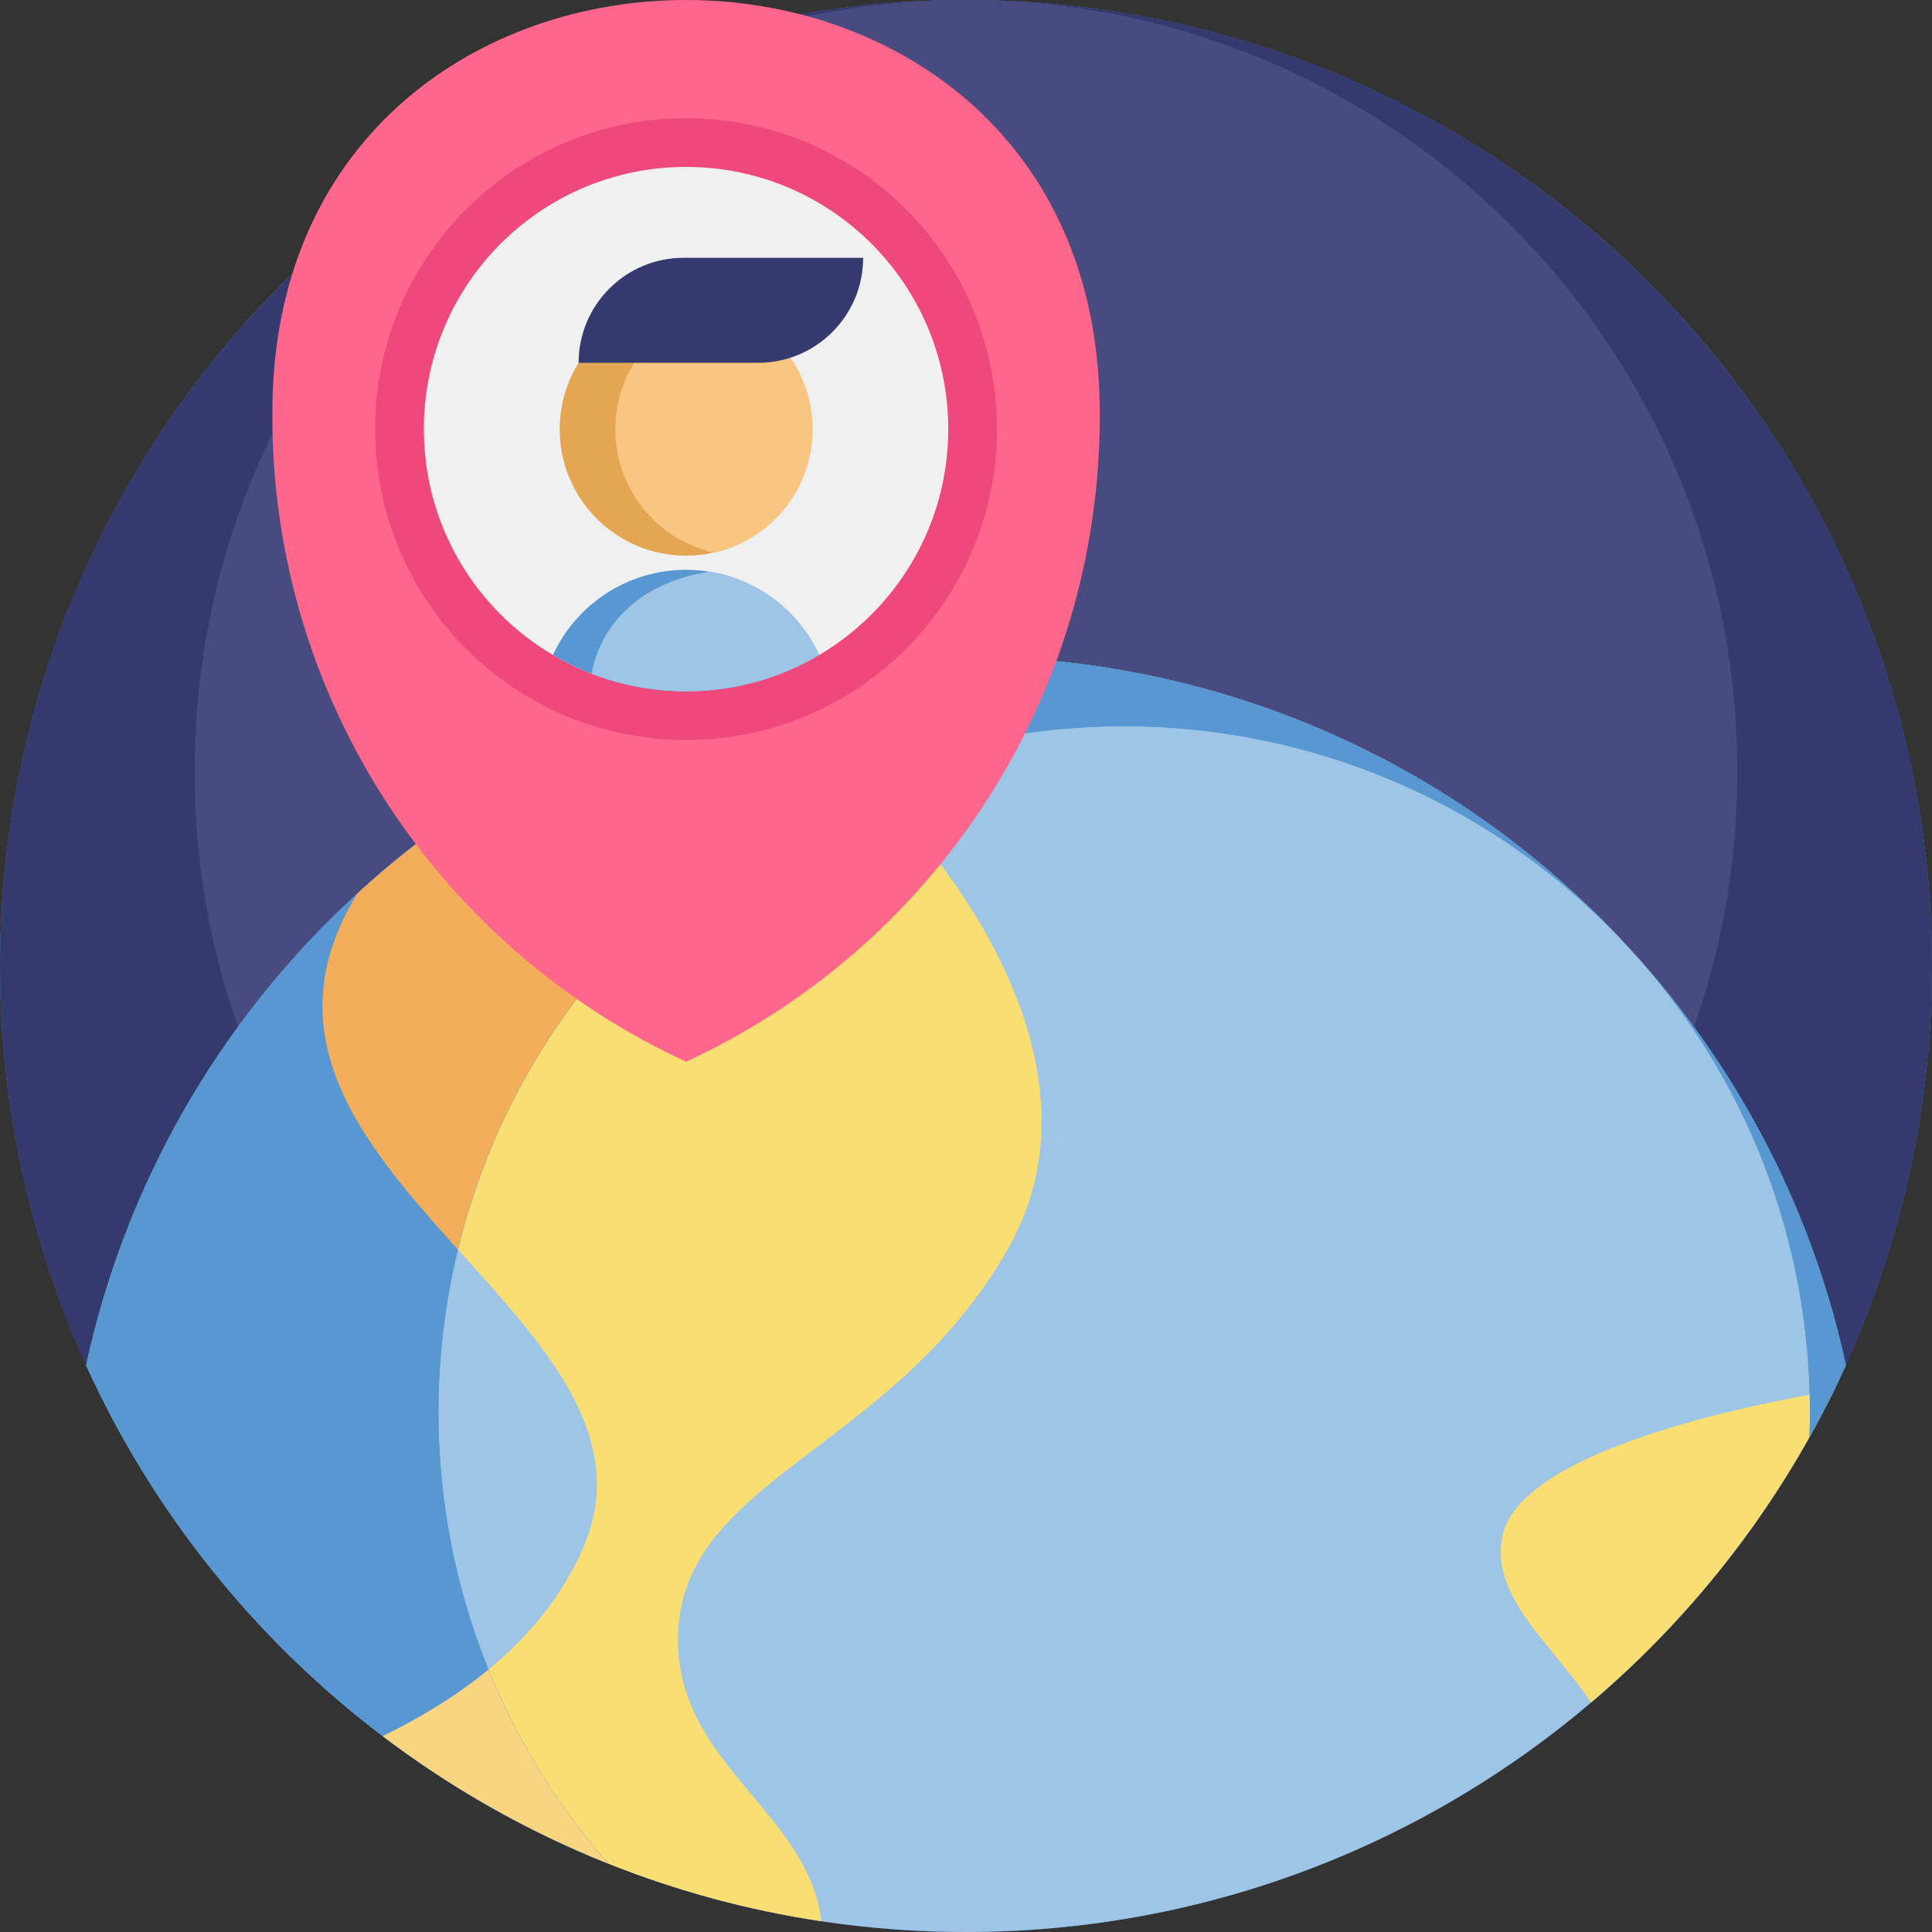 <?xml version="1.0" encoding="iso-8859-1"?>
<!-- Generator: Adobe Illustrator 19.0.0, SVG Export Plug-In . SVG Version: 6.00 Build 0)  -->
<svg version="1.1" id="Capa_1" xmlns="http://www.w3.org/2000/svg" xmlns:xlink="http://www.w3.org/1999/xlink" x="0px" y="0px"
	 viewBox="0 0 512.001 512.001" style="enable-background:new 0 0 512.001 512.001;" xml:space="preserve">
<rect x="0" y="0" width="512.001" height="512.001" fill="#333333" stroke="none"/>
<circle style="fill:#5897D1;" cx="256" cy="256.001" r="256"/>
<path style="fill:#343A6E;" d="M512,256.001c0,37.731-8.161,73.561-22.821,105.817v0.01c-1.024,2.247-2.079,4.472-3.166,6.677
	c-2.048,4.18-4.211,8.307-6.478,12.351l-0.01,0.01c-14.984,26.77-34.638,50.573-57.866,70.301
	C377.02,489.107,319.185,512.001,256,512.001c-13.03,0-25.819-0.972-38.316-2.853c-19.665-2.947-38.588-8.129-56.519-15.287h-0.01
	c-21.494-8.589-41.566-19.999-59.726-33.771c0,0,0,0-0.01,0c-33.708-25.579-60.876-59.298-78.587-98.252
	C8.171,329.582,0,293.742,0,256.001c0-141.385,114.615-256,256-256S512,114.616,512,256.001z"/>
<path style="fill:#484B7F;" d="M460.419,204.419c0,30.129-6.516,58.739-18.222,84.496v0.008c-0.818,1.794-1.66,3.571-2.529,5.331
	c-1.635,3.337-3.362,6.633-5.173,9.862l-0.008,0.008c-11.964,21.377-27.658,40.383-46.206,56.136
	c-35.644,30.296-81.826,48.576-132.28,48.576c-10.404,0-20.617-0.776-30.596-2.278c-15.703-2.353-30.813-6.491-45.13-12.207h-0.008
	c-17.162-6.859-33.191-15.97-47.692-26.967c0,0,0,0-0.008,0c-26.917-20.425-48.61-47.35-62.752-78.455
	c-11.706-25.757-18.23-54.375-18.23-84.512C51.582,91.521,143.103,0.001,256,0.001S460.419,91.521,460.419,204.419z"/>
<path style="fill:#9FC5E6;" d="M489.18,361.818C448.909,450.404,359.654,512.001,256,512.001
	c-103.643,0-192.899-61.586-233.169-150.162c10.083-46.498,34.137-90.436,71.868-125.043c26.3-24.127,56.56-41.253,88.44-51.451
	c85.901-27.47,183.756-4.817,248.717,65.996C461.469,283.628,480.518,321.871,489.18,361.818z"/>
<g>
	<path style="fill:#F9DF73;" d="M267.233,330.763c-30.793,54.418-87.97,61.053-87.562,104.312
		c0.303,32.664,34.576,45.38,38.013,74.073c-19.665-2.947-38.588-8.129-56.519-15.287h-0.01
		c-21.494-8.589-41.566-19.999-59.726-33.771c22.915-11.212,43.217-27,53.154-49.998c26.551-61.43-104.187-101.334-59.883-173.296
		c26.3-24.127,56.56-41.253,88.44-51.451c22.977,2.048,43.353,13.855,54.93,30.396C238.07,215.741,298.026,276.345,267.233,330.763z
		"/>
	<path style="fill:#F9DF73;" d="M486.014,368.505c-2.048,4.18-4.211,8.307-6.478,12.351l-0.01,0.01
		c-14.984,26.77-34.638,50.573-57.866,70.301c-11.045-16.196-26.843-28.233-23.468-44.199c4.462-21.096,58.013-33.081,81.398-37.355
		C482.116,369.153,484.29,368.787,486.014,368.505z"/>
</g>
<g>
	<path style="fill:#449BCC;" d="M430.164,249.522c-49.465-52.506-123.047-69.12-187.726-48.441
		c-24.283,7.764-47.323,20.814-67.354,39.184c-53.53,49.1-70.917,122.849-50.73,187.914c7.314,23.562,19.56,45.986,36.801,65.682
		c-21.494-8.589-41.566-19.999-59.726-33.771c-33.708-25.569-60.886-59.298-78.597-98.252
		c10.083-46.498,34.137-90.436,71.868-125.043c26.3-24.127,56.56-41.253,88.44-51.451
		C268.299,158.115,365.213,180.141,430.164,249.522z"/>
	<path style="fill:#449BCC;" d="M489.18,361.818v0.01c-2.957,6.489-6.175,12.842-9.644,19.028
		c0.502-13.636-0.533-27.335-3.093-40.803c-5.904-31.065-19.989-60.97-42.392-86.277C462.42,285.54,480.737,322.874,489.18,361.818z
		"/>
</g>
<g>
	<path style="fill:#5897D1;" d="M430.164,249.522c-49.465-52.506-123.047-69.12-187.726-48.441
		c-24.283,7.764-47.323,20.814-67.354,39.184c-53.53,49.1-70.917,122.849-50.73,187.914c7.314,23.562,19.56,45.986,36.812,65.682
		C99.767,469.358,50.082,421.784,22.831,361.839c10.083-46.498,34.137-90.436,71.868-125.043c26.3-24.127,56.56-41.253,88.44-51.451
		C268.299,158.115,365.213,180.141,430.164,249.522z"/>
	<path style="fill:#5897D1;" d="M489.18,361.818v0.01c-2.957,6.489-6.175,12.842-9.644,19.028
		c0.502-13.636-0.533-27.335-3.093-40.803c-5.904-31.065-19.989-60.97-42.392-86.277C462.42,285.54,480.737,322.874,489.18,361.818z
		"/>
</g>
<path style="fill:#F2AE5A;" d="M183.149,185.34c18.034,1.61,34.469,9.236,46.304,20.45c-19.497,7.933-37.945,19.409-54.367,34.471
	c-27.554,25.273-45.53,57.078-53.743,90.863c-25.066-27.787-49.82-56.67-26.638-94.334
	C121.008,212.675,151.259,195.543,183.149,185.34z"/>
<path style="fill:#F9D481;" d="M161.155,493.861c-21.494-8.589-41.566-19.999-59.726-33.771
	c10.062-4.921,19.623-10.731,28.014-17.638C136.882,460.78,147.435,478.188,161.155,493.861z"/>
<path style="fill:#FF668C;" d="M291.42,106.634c-2.629-142.178-216.587-142.178-219.216,0c-0.022,1.181-0.032,2.365-0.032,3.552
	c0,75.929,44.926,141.355,109.641,171.174c64.715-29.819,109.641-95.246,109.641-171.174
	C291.454,108.999,291.442,107.815,291.42,106.634z"/>
<path style="fill:#EF487D;" d="M264.214,113.718c0,30.24-16.287,56.673-40.569,70.999c-12.263,7.247-26.562,11.401-41.831,11.401
	s-29.575-4.153-41.838-11.401c-24.281-14.326-40.569-40.759-40.569-70.999c0-45.509,36.897-82.4,82.407-82.4
	S264.214,68.209,264.214,113.718z"/>
<path style="fill:#F0F0F0;" d="M251.297,113.718c0,25.5-13.734,47.788-34.209,59.868c-10.34,6.112-22.398,9.614-35.274,9.614
	c-12.875,0-24.939-3.503-35.279-9.614c-20.475-12.08-34.209-34.37-34.209-59.868c0-38.375,31.113-69.483,69.489-69.483
	S251.297,75.343,251.297,113.718z"/>
<path style="fill:#E5A654;" d="M215.301,113.768c0,15.957-11.17,29.318-26.123,32.671c-2.368,0.537-4.831,0.815-7.362,0.815
	c-18.495,0-33.486-14.997-33.486-33.486c0-18.495,14.99-33.486,33.486-33.486c2.532,0,4.995,0.278,7.362,0.815
	C204.131,84.45,215.301,97.805,215.301,113.768z"/>
<path style="fill:#F9C682;" d="M215.301,113.768c0,15.957-11.17,29.318-26.123,32.671c-14.946-3.353-26.116-16.714-26.116-32.671
	c0-15.963,11.17-29.318,26.116-32.671C204.131,84.45,215.301,97.805,215.301,113.768z"/>
<path style="fill:#5897D1;" d="M217.087,173.585c-10.343,6.113-22.397,9.617-35.273,9.617c-8.834,0-17.283-1.648-25.056-4.66
	c-3.561-1.376-6.978-3.038-10.223-4.957c6.15-13.324,19.632-22.574,35.279-22.574c2.121,0,4.199,0.17,6.227,0.498
	C200.973,153.595,211.771,162.069,217.087,173.585z"/>
<path style="fill:#9FC5E6;" d="M217.087,173.585c-10.343,6.113-22.397,9.617-35.273,9.617c-8.834,0-17.283-1.648-25.056-4.66
	c3.448-17.378,18.015-25.107,31.282-27.033C200.973,153.595,211.771,162.069,217.087,173.585z"/>
<path style="fill:#343A6E;" d="M228.737,68.322h-47.573c-15.366,0-27.824,12.457-27.824,27.824l0,0h47.573
	C216.28,96.146,228.737,83.689,228.737,68.322L228.737,68.322z"/>
<g>
</g>
<g>
</g>
<g>
</g>
<g>
</g>
<g>
</g>
<g>
</g>
<g>
</g>
<g>
</g>
<g>
</g>
<g>
</g>
<g>
</g>
<g>
</g>
<g>
</g>
<g>
</g>
<g>
</g>
</svg>
